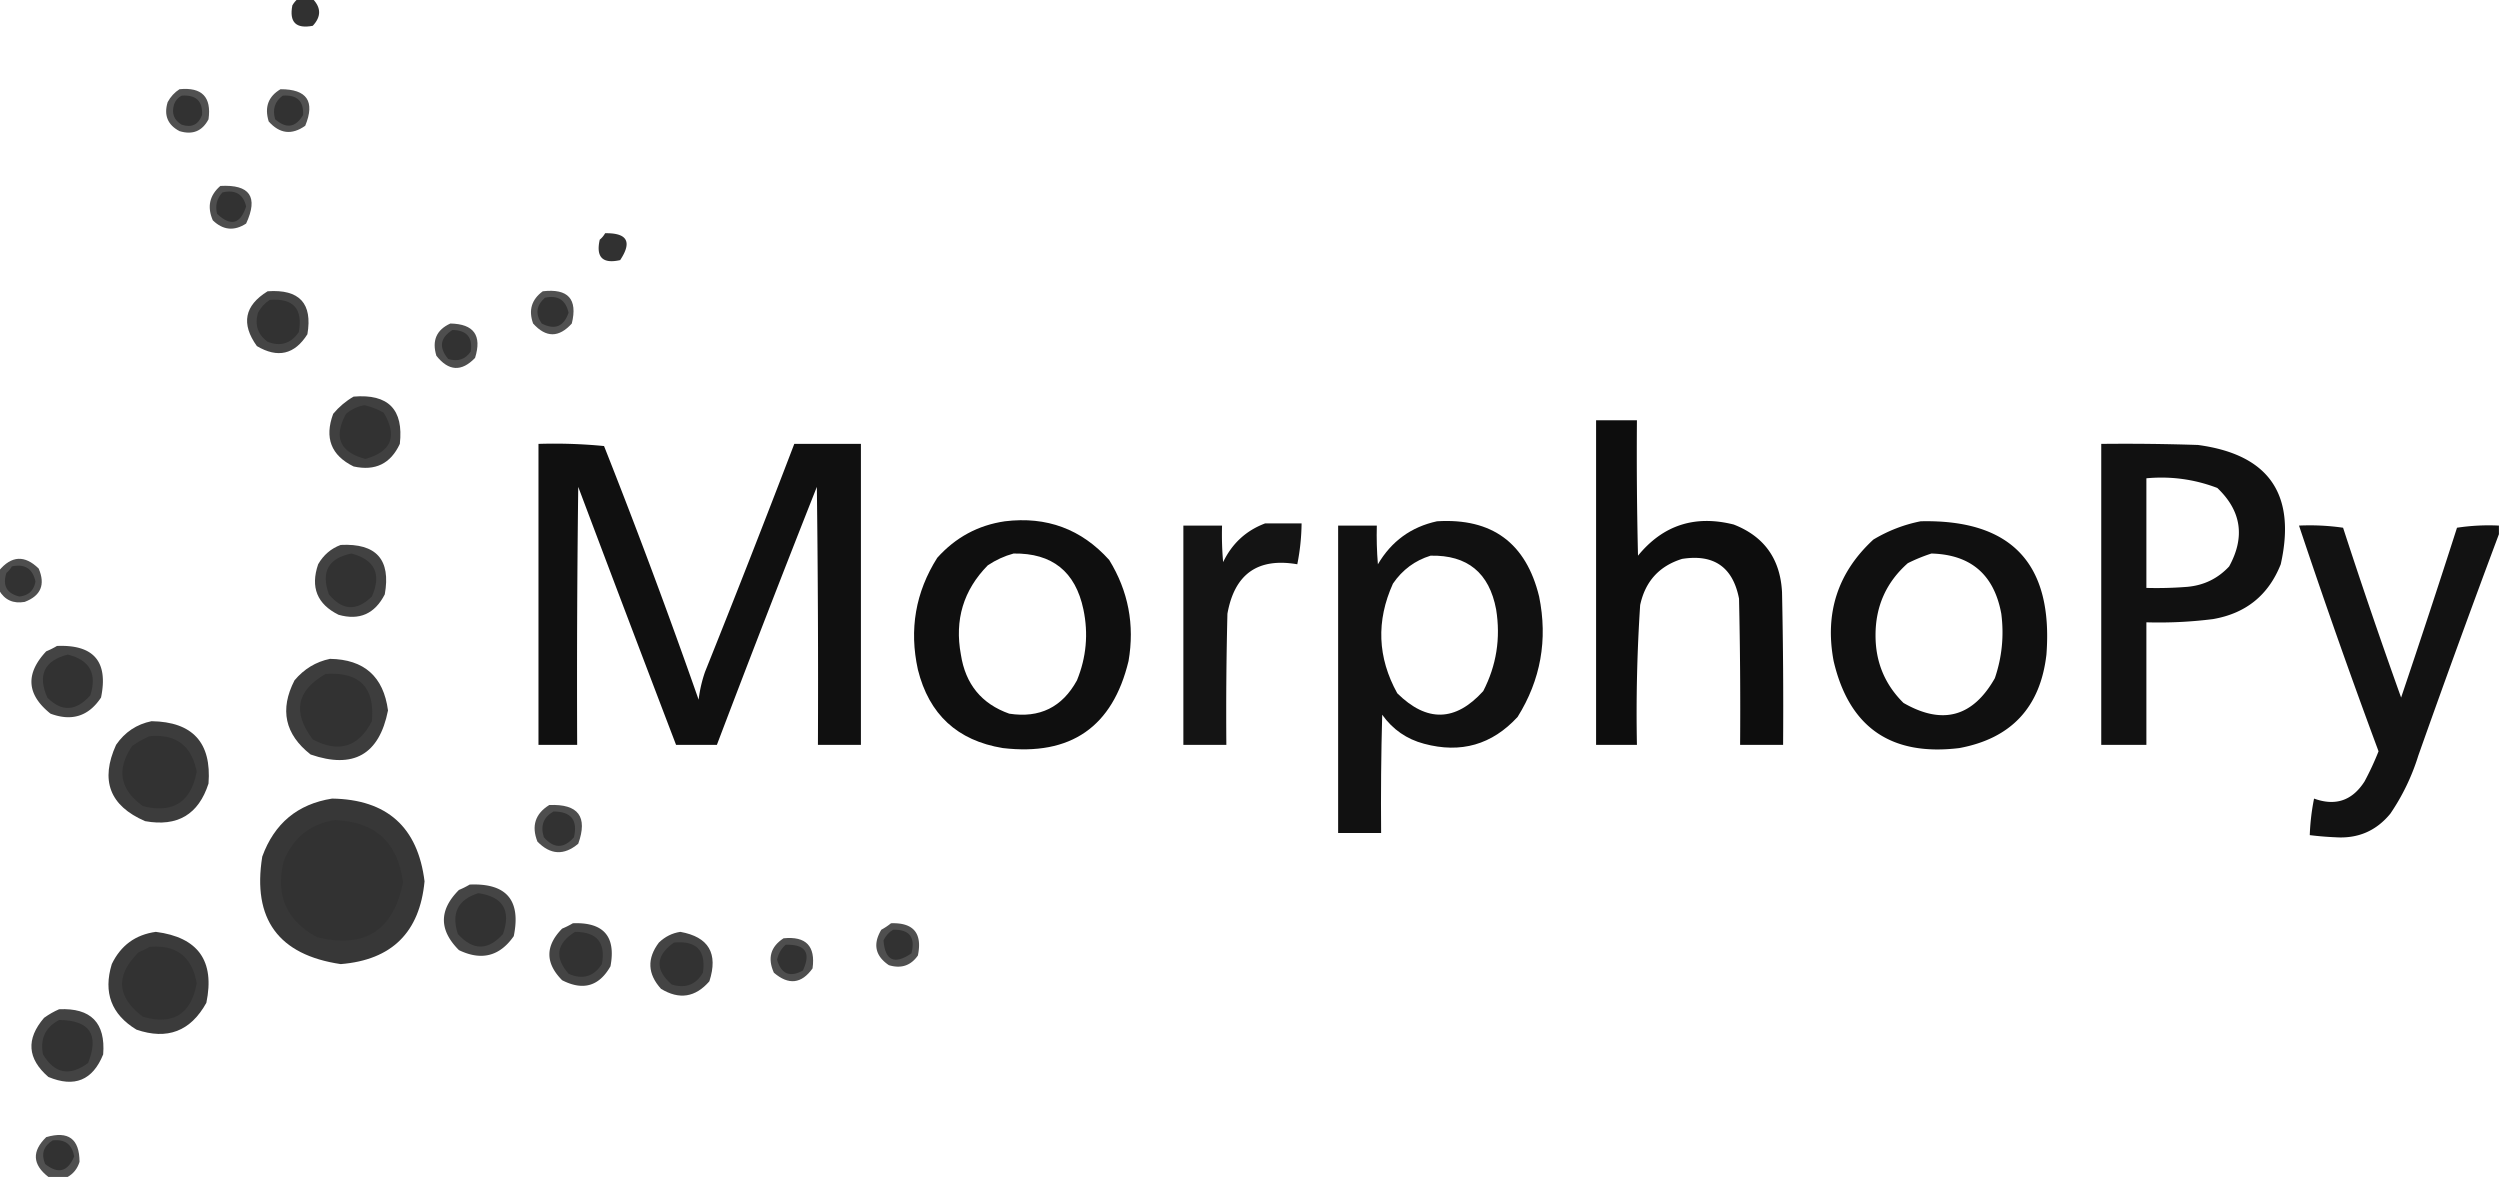 <svg xmlns="http://www.w3.org/2000/svg" width="1163" height="548" style="shape-rendering:geometricPrecision;text-rendering:geometricPrecision;image-rendering:optimizeQuality;fill-rule:evenodd;clip-rule:evenodd"><path style="opacity:1" fill="#313131" d="M138.5-.5h7c3.942 4.124 3.942 8.29 0 12.5-7.833 1.5-11-1.667-9.5-9.5.698-1.19 1.531-2.19 2.5-3z"/><path style="opacity:.828" fill="#2d2d2d" d="M83.5 41.5c10.469-1.032 14.969 3.635 13.5 14-2.919 5.525-7.419 7.358-13.5 5.5-5.525-2.919-7.358-7.419-5.5-13.5 1.36-2.523 3.193-4.523 5.5-6z"/><path style="opacity:.831" fill="#2e2e2e" d="M130.5 41.5c12.324-.011 16.157 5.656 11.5 17-6.23 4.43-11.897 3.763-17-2-2.042-6.627-.208-11.627 5.5-15z"/><path style="opacity:1" fill="#323232" d="M84.5 44.5c6.669-.495 9.836 2.505 9.5 9-1.713 4.538-4.88 6.038-9.5 4.5-3.624-2.161-4.79-5.328-3.5-9.5.69-1.85 1.856-3.184 3.5-4zM131.5 44.5c6.669-.495 9.836 2.505 9.5 9-3.451 5.852-7.785 6.52-13 2-1.337-4.628-.17-8.295 3.5-11z"/><path style="opacity:.847" fill="#2e2e2e" d="M102.5 86.5c13.751-.757 17.751 5.076 12 17.5-5.562 3.601-10.729 3.101-15.5-1.5-2.722-6.277-1.555-11.61 3.5-16z"/><path style="opacity:1" fill="#323232" d="M103.5 89.5c5.971-1.359 9.637.808 11 6.5-2.653 8.288-7.153 9.455-13.5 3.5-.976-3.827-.143-7.16 2.5-10z"/><path style="opacity:1" fill="#313131" d="M281.5 108.5c10.318-.178 12.651 3.989 7 12.5-8.167 1.833-11.333-1.333-9.5-9.5a10.515 10.515 0 0 0 2.5-3z"/><path style="opacity:.884" fill="#2e2e2e" d="M124.5 135.5c14.805-1.035 20.972 5.631 18.5 20-5.951 9.422-13.785 11.255-23.5 5.5-7.445-10.377-5.778-18.877 5-25.5z"/><path style="opacity:.827" fill="#2d2d2d" d="M252.5 135.5c11.808-1.365 16.308 3.635 13.5 15-6 6.667-12 6.667-18 0-2.219-6.172-.719-11.172 4.5-15z"/><path style="opacity:1" fill="#323232" d="M253.5 138.5c6.018-1.309 9.685 1.024 11 7-2.237 6.468-6.403 8.135-12.5 5-3.057-4.366-2.557-8.366 1.5-12zM125.5 139.5c10.986-.847 15.486 4.153 13.5 15-3.663 5.333-8.497 6.833-14.5 4.5-4.583-3.35-6.083-7.85-4.5-13.5 1.36-2.523 3.193-4.523 5.5-6z"/><path style="opacity:.842" fill="#2e2e2e" d="M209.5 150.5c10.936.202 14.77 5.535 11.5 16-6.296 6.541-12.296 6.208-18-1-2.135-7.05.032-12.05 6.5-15z"/><path style="opacity:1" fill="#323232" d="M210.5 153.5c6.642.14 9.476 3.473 8.5 10-2.513 3.712-6.013 4.878-10.5 3.5-4.466-5.364-3.8-9.864 2-13.5z"/><path style="opacity:.905" fill="#2d2d2d" d="M164.5 184.5c16.15-1.351 23.317 5.983 21.5 22-4.279 9.223-11.446 12.723-21.5 10.5-10.48-5.151-13.647-13.318-9.5-24.5 2.735-3.269 5.901-5.936 9.5-8z"/><path style="opacity:1" fill="#323232" d="M169.5 188.5a32.52 32.52 0 0 1 9 3.5c6.489 10.889 3.655 18.055-8.5 21.5-11.952-3.193-14.952-10.193-9-21 2.564-2.124 5.397-3.458 8.5-4z"/><path style="opacity:.947" d="M742.5 195.5h19c-.167 21.003 0 42.003.5 63 11.607-14.201 26.44-19.035 44.5-14.5 14.205 5.534 21.705 16.034 22.5 31.5.5 23.664.667 47.331.5 71h-20c.167-22.669 0-45.336-.5-68-2.851-14.679-11.684-20.846-26.5-18.5-10.646 3.317-17.146 10.483-19.5 21.5a766.505 766.505 0 0 0-1.5 65h-19v-151z"/><path style="opacity:.934" d="M250.5 206.5a237.256 237.256 0 0 1 30.5 1 3135.454 3135.454 0 0 1 44 118 61.395 61.395 0 0 1 3-13 6896.734 6896.734 0 0 0 41.5-106h31v140h-20c.167-40.001 0-80.001-.5-120a9036.318 9036.318 0 0 0-46.5 120h-19a25553.221 25553.221 0 0 1-45.5-120c-.5 39.999-.667 79.999-.5 120h-18v-140z"/><path style="opacity:.931" d="M977.5 206.5c15.004-.167 30 0 45 .5 32.97 4.422 45.8 22.922 38.5 55.5-5.69 14.352-16.19 22.852-31.5 25.5a199.674 199.674 0 0 1-31 1.5v57h-21v-140zm21 16c11.39-1.051 22.39.449 33 4.5 11.18 10.634 13.02 22.801 5.5 36.5-5.24 5.642-11.74 8.809-19.5 9.5-6.32.5-12.66.666-19 .5v-51z"/><path style="opacity:.938" d="M467.5 242.5c19.423-2.364 35.589 3.636 48.5 18 8.892 14.464 11.892 30.13 9 47-7.395 30.7-26.895 44.2-58.5 40.5-21.154-3.487-34.321-15.653-39.5-36.5-4.11-18.676-1.11-36.01 9-52 8.527-9.511 19.027-15.177 31.5-17zm4 15c17.97-.264 28.803 8.403 32.5 26 2.369 11.311 1.369 22.311-3 33-6.855 12.511-17.355 17.678-31.5 15.5-12.873-4.559-20.373-13.725-22.5-27.5-2.986-16.129 1.181-29.963 12.5-41.5 3.784-2.529 7.784-4.362 12-5.5z"/><path style="opacity:.93" d="M668.5 242.5c25.59-1.577 41.423 10.09 47.5 35 4.085 20.099.751 38.765-10 56-11.893 12.934-26.393 17.101-43.5 12.5-8.086-2.133-14.586-6.633-19.5-13.5-.5 18.33-.667 36.664-.5 55h-20v-143h18c-.166 6.009.001 12.009.5 18 6.312-10.726 15.478-17.393 27.5-20zm-3 16c17.151-.36 27.318 7.973 30.5 25 2.156 13.393.156 26.06-6 38-12.913 14.268-26.246 14.601-40 1-9.184-16.624-9.851-33.624-2-51 4.392-6.429 10.225-10.762 17.5-13z"/><path style="opacity:.937" d="M893.5 242.5c42.211-.953 61.711 19.714 58.5 62-2.835 24.5-16.335 39-40.5 43.5-31.787 3.88-51.287-9.62-58.5-40.5-4.201-22.407 1.966-41.24 18.5-56.5 6.935-4.14 14.268-6.974 22-8.5zm5 15c18.333.493 29.166 9.826 32.5 28 1.322 10.261.322 20.261-3 30-10.252 18.082-24.418 21.915-42.5 11.5-8.71-8.615-13.043-19.115-13-31.5-.009-13.476 4.991-24.643 15-33.5a78.147 78.147 0 0 1 11-4.5z"/><path style="opacity:.919" d="M588.5 243.5h17a102.093 102.093 0 0 1-2 19c-18.361-3.157-29.194 4.51-32.5 23-.5 20.331-.667 40.664-.5 61h-20v-102h18c-.166 5.676.001 11.343.5 17 4.163-8.668 10.663-14.668 19.5-18z"/><path style="opacity:.928" d="M1162.5 244.5v4a6128.802 6128.802 0 0 0-37.5 103c-3 9.672-7.34 18.672-13 27-6.57 8.027-15.07 11.694-25.5 11a145.13 145.13 0 0 1-12-1c.21-5.718.87-11.385 2-17 9.96 3.625 17.79.959 23.5-8 2.44-4.552 4.61-9.218 6.5-14a3276.823 3276.823 0 0 1-37-105c6.92-.312 13.76.021 20.5 1a2775.275 2775.275 0 0 0 27 79 5502.484 5502.484 0 0 0 26-79 98.26 98.26 0 0 1 19.5-1z"/><path style="opacity:.9" fill="#2e2e2e" d="M158.5 253.5c16.564-.83 23.397 6.837 20.5 23-4.659 9.084-11.826 12.25-21.5 9.5-9.992-4.959-13.158-12.792-9.5-23.5 2.489-4.332 5.989-7.332 10.5-9z"/><path style="opacity:1" fill="#323232" d="M163.5 257.5c10.919 2.907 14.086 9.574 9.5 20-7.044 6.923-13.711 6.59-20-1-3.759-10.49-.259-16.824 10.5-19z"/><path style="opacity:.843" fill="#2e2e2e" d="M-.5 274.5v-9c5.849-7.042 12.015-7.375 18.5-1 3.183 7.462 1.017 12.629-6.5 15.5-5.354.944-9.354-.889-12-5.5z"/><path style="opacity:1" fill="#323232" d="M5.5 263.5c6.023-1.303 9.69 1.03 11 7-.72 4.218-3.22 6.552-7.5 7-5.901-1.466-7.901-5.133-6-11a10.51 10.51 0 0 0 2.5-3z"/><path style="opacity:.883" fill="#2d2d2d" d="M26.5 300.5c17.128-.709 23.962 7.291 20.5 24-5.746 8.692-13.58 11.192-23.5 7.5-11.125-8.891-11.791-18.558-2-29a38.728 38.728 0 0 0 5-2.5z"/><path style="opacity:1" fill="#323232" d="M31.5 304.5c10.262 2.52 13.762 8.853 10.5 19-6.659 7.444-13.326 7.777-20 1-4.585-10.494-1.418-17.16 9.5-20z"/><path style="opacity:.925" fill="#2e2e2e" d="M153.5 306.5c15.911.246 24.911 8.246 27 24-4.069 20.539-16.069 27.372-36 20.5-11.986-9.407-14.486-20.907-7.5-34.5 4.443-5.295 9.943-8.629 16.5-10z"/><path style="opacity:1" fill="#323232" d="M151.5 313.5c15.815-1.019 22.982 6.315 21.5 22-6.193 12.063-15.36 14.896-27.5 8.5-9.551-12.624-7.551-22.79 6-30.5z"/><path style="opacity:.923" fill="#2d2d2d" d="M70.5 335.5c19.136.301 27.969 9.968 26.5 29-4.622 14.401-14.456 20.234-29.5 17.5-16.495-7.142-20.995-18.976-13.5-35.5 4.07-5.919 9.57-9.585 16.5-11z"/><path style="opacity:1" fill="#323232" d="M69.5 342.5c12.34-1.159 19.673 4.341 22 16.5-2.681 14.174-11.015 19.507-25 16-10.756-7.695-12.423-17.028-5-28a48.492 48.492 0 0 1 8-4.5z"/><path style="opacity:.953" fill="#2d2d2d" d="M154.5 371.5c25.535.42 39.869 13.254 43 38.5-2.24 23.74-15.24 36.574-39 38.5-28.995-4.308-41.161-20.974-36.5-50 5.623-15.471 16.456-24.471 32.5-27z"/><path style="opacity:.836" fill="#2d2d2d" d="M255.5 374.5c13.526-.587 18.026 5.413 13.5 18-6.62 5.562-12.953 5.228-19-1-2.85-7.281-1.017-12.947 5.5-17z"/><path style="opacity:1" fill="#323232" d="M257.5 377.5c8.196.029 11.363 4.029 9.5 12-4.667 5.333-9.333 5.333-14 0-1.691-5.369-.191-9.369 4.5-12zM155.5 381.5c18.927.595 29.593 10.261 32 29-4.502 22.415-17.835 30.915-40 25.5-14.285-7.745-19.452-19.578-15.5-35.5 4.378-10.753 12.211-17.087 23.5-19z"/><path style="opacity:.888" fill="#2e2e2e" d="M218.5 411.5c17.107-.729 23.94 7.271 20.5 24-6.538 9.379-15.038 11.546-25.5 6.5-9.333-9.333-9.333-18.667 0-28a38.715 38.715 0 0 0 5-2.5z"/><path style="opacity:1" fill="#323232" d="M222.5 415.5c11.493 1.665 15.327 7.999 11.5 19-6.964 7.797-13.964 7.797-21 0-3.165-9.672.002-16.005 9.5-19z"/><path style="opacity:.89" fill="#2d2d2d" d="M266.5 429.5c14.278-.562 20.111 6.105 17.5 20-5.282 9.33-12.782 11.496-22.5 6.5-7.895-7.979-7.895-15.979 0-24a38.715 38.715 0 0 0 5-2.5z"/><path style="opacity:.837" fill="#2e2e2e" d="M414.5 429.5c10.477-.351 14.644 4.649 12.5 15-3.298 4.72-7.798 6.22-13.5 4.5-6.359-4.299-7.525-9.799-3.5-16.5a29.01 29.01 0 0 0 4.5-3z"/><path style="opacity:1" fill="#323232" d="M415.5 432.5c7.598-.166 10.431 3.501 8.5 11-7.921 5.418-12.254 3.418-13-6 1.025-2.187 2.525-3.854 4.5-5z"/><path style="opacity:.93" fill="#2e2e2e" d="M72.5 433.5c19.7 2.536 27.534 13.536 23.5 33-7.322 13.243-18.155 17.41-32.5 12.5-11.7-7.092-15.534-17.259-11.5-30.5 4.185-8.693 11.018-13.693 20.5-15z"/><path style="opacity:1" fill="#323232" d="M267.5 433.5c10.189.02 14.356 5.02 12.5 15-3.847 5.888-9.013 7.388-15.5 4.5-6.647-7.598-5.647-14.098 3-19.5z"/><path style="opacity:.883" fill="#2d2d2d" d="M316.5 433.5c13.195 2.375 17.695 10.041 13.5 23-6.51 7.502-14.01 8.669-22.5 3.5-6.248-6.9-6.582-14.067-1-21.5 2.895-2.781 6.228-4.448 10-5z"/><path style="opacity:.838" fill="#2d2d2d" d="M364.5 436.5c10.435-1.065 14.935 3.602 13.5 14-5.146 7.209-11.146 7.876-18 2-3.025-6.758-1.525-12.091 4.5-16z"/><path style="opacity:1" fill="#323232" d="M313.5 438.5c10.488-1.013 14.988 3.654 13.5 14-3.277 5.609-8.11 7.442-14.5 5.5-7.875-6.889-7.542-13.389 1-19.5zM365.5 439.5c9.202-.252 11.869 3.748 8 12-6.048 3.31-10.048 1.644-12-5 .586-2.849 1.92-5.182 4-7zM69.5 440.5c12.56-1.107 19.893 4.559 22 17-2.676 14.336-11.01 19.503-25 15.5-12.243-9.217-12.91-19.217-2-30a38.728 38.728 0 0 0 5-2.5z"/><path style="opacity:.891" fill="#2d2d2d" d="M27.5 469.5c14.816-.685 21.649 6.315 20.5 21-4.854 12.068-13.354 15.568-25.5 10.5-9.79-8.496-10.458-17.663-2-27.5 2.265-1.627 4.599-2.961 7-4z"/><path style="opacity:1" fill="#323232" d="M27.5 474.5c14.214.093 18.714 6.759 13.5 20-8.595 6.348-15.595 5.014-21-4-1.416-7.283 1.084-12.616 7.5-16z"/><path style="opacity:.834" fill="#2e2e2e" d="M31.5 547.5h-9c-7.418-5.764-7.751-11.93-1-18.5 10.3-3.029 15.468.805 15.5 11.5-.967 3.121-2.8 5.454-5.5 7z"/><path style="opacity:1" fill="#323232" d="M24.5 530.5c5.73-.64 9.064 1.86 10 7.5-2.971 7.138-7.471 8.304-13.5 3.5-1.947-4.658-.78-8.324 3.5-11z"/></svg>